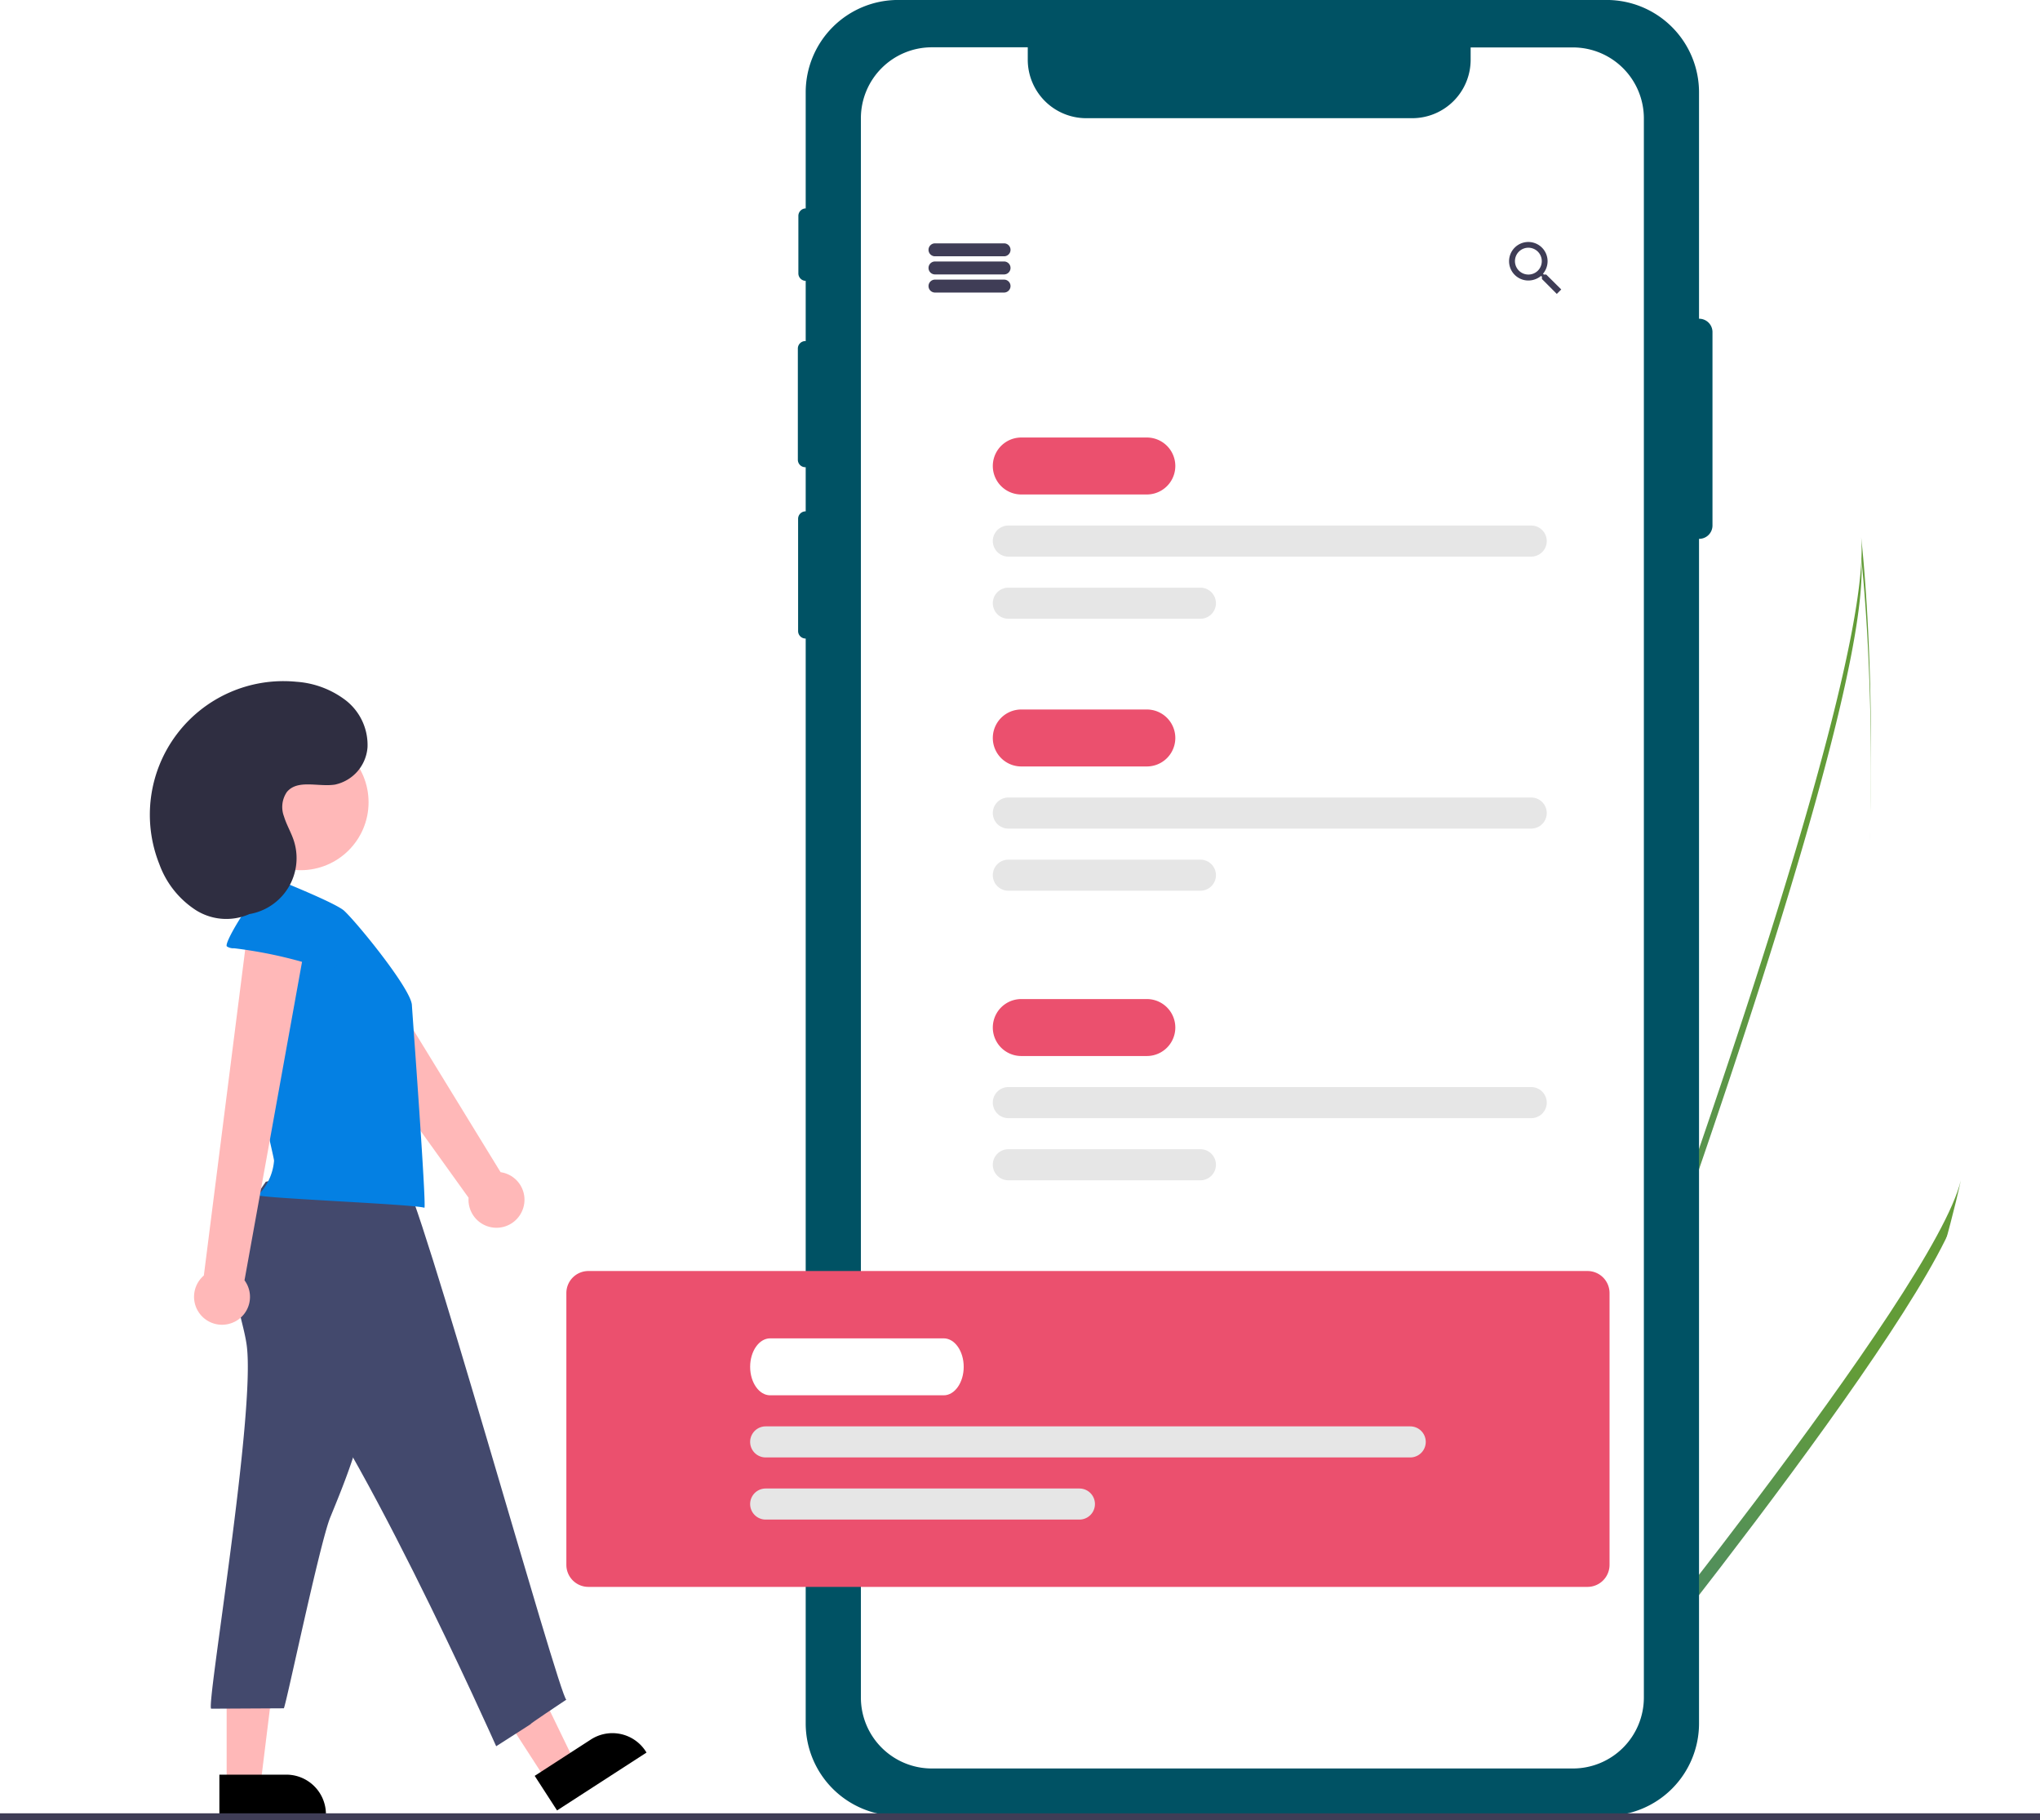 <svg xmlns="http://www.w3.org/2000/svg" xmlns:xlink="http://www.w3.org/1999/xlink" width="300" height="267.616" viewBox="0 0 300 267.616">
  <defs>
    <linearGradient id="linear-gradient" x1="0.028" y1="1.449" x2="0.657" y2="0.244" gradientUnits="objectBoundingBox">
      <stop offset="0" stop-color="#3076a1"/>
      <stop offset="1" stop-color="#639c38"/>
    </linearGradient>
    <filter id="Path_25084">
      <feOffset dy="3" input="SourceAlpha"/>
      <feGaussianBlur stdDeviation="3" result="blur"/>
      <feFlood flood-opacity="0.302" result="color"/>
      <feComposite operator="out" in="SourceGraphic" in2="blur"/>
      <feComposite operator="in" in="color"/>
      <feComposite operator="in" in2="SourceGraphic"/>
    </filter>
    <filter id="Path_25085">
      <feOffset dy="3" input="SourceAlpha"/>
      <feGaussianBlur stdDeviation="3" result="blur-2"/>
      <feFlood flood-opacity="0.302" result="color-2"/>
      <feComposite operator="out" in="SourceGraphic" in2="blur-2"/>
      <feComposite operator="in" in="color-2"/>
      <feComposite operator="in" in2="SourceGraphic"/>
    </filter>
  </defs>
  <g id="Group_27121" data-name="Group 27121" transform="translate(-0.363 0)">
    <g data-type="innerShadowGroup">
      <path id="Path_25084-2" data-name="Path 25084" d="M816.862,448.256A234.692,234.692,0,0,1,796.9,492.063c-.186.318-.373.629-.562.946l-20.7-6.547c.119-.3.249-.635.39-1,8.348-21.588,58.711-153.117,56.45-179.05C832.727,308.533,840.606,378.782,816.862,448.256Z" transform="translate(-558.42 -227.458)" fill="url(#linear-gradient)"/>
      <g transform="matrix(1, 0, 0, 1, 0.36, 0)" filter="url(#Path_25084)">
        <path id="Path_25084-3" data-name="Path 25084" d="M816.862,448.256A234.692,234.692,0,0,1,796.9,492.063c-.186.318-.373.629-.562.946l-20.7-6.547c.119-.3.249-.635.39-1,8.348-21.588,58.711-153.117,56.45-179.05C832.727,308.533,840.606,378.782,816.862,448.256Z" transform="translate(-558.78 -227.46)" fill="#fff"/>
      </g>
    </g>
    <g data-type="innerShadowGroup">
      <path id="Path_25085-2" data-name="Path 25085" d="M815.319,647.22c-.281.288-.57.573-.861.852l-15.526-4.912c.21-.254.454-.553.735-.891,4.6-5.616,18.269-22.428,31.618-40.118,14.345-19.01,28.322-39.031,30.281-47.257C861.173,556.764,848.922,613.71,815.319,647.22Z" transform="translate(-572.843 -381.352)" fill="url(#linear-gradient)"/>
      <g transform="matrix(1, 0, 0, 1, 0.36, 0)" filter="url(#Path_25085)">
        <path id="Path_25085-3" data-name="Path 25085" d="M815.319,647.22c-.281.288-.57.573-.861.852l-15.526-4.912c.21-.254.454-.553.735-.891,4.6-5.616,18.269-22.428,31.618-40.118,14.345-19.01,28.322-39.031,30.281-47.257C861.173,556.764,848.922,613.71,815.319,647.22Z" transform="translate(-573.21 -381.35)" fill="#fff"/>
      </g>
    </g>
    <path id="Path_25086" data-name="Path 25086" d="M646.724,145.869l-.017,0V112.59A13.586,13.586,0,0,0,633.121,99h-104.2a13.586,13.586,0,0,0-13.586,13.586v17.062a1.1,1.1,0,0,0-1.077,1.1V139.2a1.1,1.1,0,0,0,1.077,1.1v8.853h-.055a1.1,1.1,0,0,0-1.1,1.1V166.6a1.1,1.1,0,0,0,1.1,1.1h.055v6.49h-.017a1.1,1.1,0,0,0-1.1,1.1v16.5a1.1,1.1,0,0,0,1.1,1.1h.017V352.4a13.586,13.586,0,0,0,13.586,13.586h104.2A13.586,13.586,0,0,0,646.707,352.4V178.232l.017,0a1.962,1.962,0,0,0,1.962-1.962V147.832a1.962,1.962,0,0,0-1.962-1.963Z" transform="translate(-396.487 -99.004)" fill="#005264"/>
    <path id="Path_25087" data-name="Path 25087" d="M653.676,127.708V359.914a10.434,10.434,0,0,1-10.434,10.43H548.966a10.434,10.434,0,0,1-10.434-10.43V127.708a10.434,10.434,0,0,1,10.434-10.434h14.107v1.831a8.6,8.6,0,0,0,8.592,8.592h47.964a8.592,8.592,0,0,0,8.573-8.592v-1.812h15.04a10.434,10.434,0,0,1,10.434,10.415Z" transform="translate(-411.568 -110.319)" fill="#fff"/>
    <path id="Path_25088" data-name="Path 25088" d="M375.82,440.837a4.089,4.089,0,0,0-5.49,3.03l-33.6,18.267,5.907,6.648,31.2-20.023a4.112,4.112,0,0,0,1.979-7.922Z" transform="matrix(0.052, 0.999, -0.999, 0.052, 498.143, -220.691)" fill="#ffb8b8"/>
    <path id="Path_25089" data-name="Path 25089" d="M194.91,654.778l4.186-2.708-8.452-17.436-6.179,4Z" transform="translate(-114.246 -393.052)" fill="#ffb8b8"/>
    <path id="Path_25090" data-name="Path 25090" d="M0,0H15.669V6.054H5.828A5.828,5.828,0,0,1,0,.226V0Z" transform="translate(95.439 257.683) rotate(147.104)"/>
    <path id="Path_25091" data-name="Path 25091" d="M88.511,657.918H93.5l2.373-19.23H88.511Z" transform="translate(-54.818 -395.562)" fill="#ffb8b8"/>
    <path id="Path_25092" data-name="Path 25092" d="M0,0H15.669V6.054H5.828A5.828,5.828,0,0,1,0,.227V0Z" transform="translate(48.294 266.986) rotate(180)"/>
    <path id="Path_25093" data-name="Path 25093" d="M575.73,194.9H565.452a.952.952,0,0,1,0-1.9H575.73a.952.952,0,0,1,0,1.9Z" transform="translate(-427.651 -157.217)" fill="#3f3d56"/>
    <path id="Path_25094" data-name="Path 25094" d="M575.73,201.9H565.452a.952.952,0,0,1,0-1.9H575.73a.952.952,0,0,1,0,1.9Z" transform="translate(-427.651 -161.552)" fill="#3f3d56"/>
    <path id="Path_25095" data-name="Path 25095" d="M575.73,208.9H565.452a.952.952,0,0,1,0-1.9H575.73a.952.952,0,0,1,0,1.9Z" transform="translate(-427.651 -165.887)" fill="#3f3d56"/>
    <path id="Path_25096" data-name="Path 25096" d="M794.4,197.255h-.346l-.133-.11a2.9,2.9,0,0,0,.678-1.861,2.832,2.832,0,1,0-2.817,2.847,2.942,2.942,0,0,0,1.858-.678l.129.11v.35l2.185,2.189.655-.655Zm-2.619,0a1.972,1.972,0,1,1,1.964-1.979v.008a1.96,1.96,0,0,1-1.949,1.972h-.015Z" transform="translate(-566.65 -156.888)" fill="#3f3d56"/>
    <g id="Group_27120" data-name="Group 27120">
      <path id="Path_25097" data-name="Path 25097" d="M612.151,276.371H593.687a4.187,4.187,0,0,1,0-8.375h18.464a4.187,4.187,0,0,1,0,8.375Z" transform="translate(-443.135 -203.667)" fill="#eb506e"/>
      <path id="Path_25098" data-name="Path 25098" d="M668.678,306.564H591.784a2.284,2.284,0,1,1,0-4.568h76.894a2.284,2.284,0,0,1,0,4.568Z" transform="translate(-443.135 -224.724)" fill="#e6e6e6"/>
      <path id="Path_25099" data-name="Path 25099" d="M620.029,330.564H591.784a2.284,2.284,0,1,1,0-4.568h28.245a2.284,2.284,0,0,1,0,4.568Z" transform="translate(-443.135 -239.588)" fill="#e6e6e6"/>
    </g>
    <g id="Group_27118" data-name="Group 27118" transform="translate(0 -61.267)">
      <path id="Path_25100" data-name="Path 25100" d="M612.151,542.371H593.687a4.187,4.187,0,0,1,0-8.375h18.464a4.187,4.187,0,0,1,0,8.375Z" transform="translate(-443.135 -368.41)" fill="#eb506e"/>
      <path id="Path_25101" data-name="Path 25101" d="M668.678,572.564H591.784a2.284,2.284,0,0,1,0-4.568h76.894a2.284,2.284,0,0,1,0,4.568Z" transform="translate(-443.135 -389.467)" fill="#e6e6e6"/>
      <path id="Path_25102" data-name="Path 25102" d="M620.029,596.564H591.784a2.284,2.284,0,0,1,0-4.568h28.245a2.284,2.284,0,0,1,0,4.568Z" transform="translate(-443.135 -404.331)" fill="#e6e6e6"/>
    </g>
    <g id="Group_27119" data-name="Group 27119" transform="translate(0 -65.514)">
      <path id="Path_25103" data-name="Path 25103" d="M612.151,665.371H593.687a4.187,4.187,0,0,1,0-8.375h18.464a4.187,4.187,0,0,1,0,8.375Z" transform="translate(-443.135 -444.588)" fill="#eb506e"/>
      <path id="Path_25104" data-name="Path 25104" d="M668.678,695.564H591.784a2.284,2.284,0,0,1,0-4.568h76.894a2.284,2.284,0,0,1,0,4.568Z" transform="translate(-443.135 -465.645)" fill="#e6e6e6"/>
      <path id="Path_25105" data-name="Path 25105" d="M620.029,719.564H591.784a2.284,2.284,0,0,1,0-4.568h28.245a2.284,2.284,0,0,1,0,4.568Z" transform="translate(-443.135 -480.509)" fill="#e6e6e6"/>
    </g>
    <path id="Path_25107" data-name="Path 25107" d="M292.655,604.2c1.4,9.855-6.034,53.518-5.207,53.514l10.681-.057c.381-.731,5.284-24.29,6.822-28.07,2.147-5.246,4.313-10.556,5.158-16.159.8-5.261.4-10.621-.114-15.916a1,1,0,0,0-1.165-1.142l-14.332-.739c-2.954-.152-3.654-.8-3.205,2.1C291.6,599.9,292.343,602.008,292.655,604.2Z" transform="translate(-256.023 -406.479)" fill="#43496d"/>
    <path id="Path_25108" data-name="Path 25108" d="M300.2,553.736c-2.912,4.187-5.965,9.007-5,14.02.735,3.807,3.635,6.757,6.372,9.517,10.94,10.986,32.513,59.46,32.513,59.46,10.411-6.662-.248.19,10.316-6.852-.936-.072-22.212-76.552-23.974-76.655C313.3,552.754,307.15,552.058,300.2,553.736Z" transform="translate(-260.754 -379.977)" fill="#43496d"/>
    <path id="Path_25109" data-name="Path 25109" d="M315.471,441.977c-1.479-1.319-11.874-5.387-11.874-5.387a1.784,1.784,0,0,0-.574.017,1.238,1.238,0,0,0-.735,1.479c.126.594-.91,10.363-1.177,14.806-.468,7.753,4.1,25.316,4.057,25.853a8.023,8.023,0,0,1-2.363,5.06c.356.441,22.941,1.327,24.477,1.849.31-.393-1.749-28.25-1.844-29.824C325.28,453.441,317.424,443.786,315.471,441.977Z" transform="translate(-264.504 -308.073)" fill="#0480e3"/>
    <path id="Path_25110" data-name="Path 25110" d="M286.864,513.641a4.089,4.089,0,0,0,1.462-6.1l9.529-52.737-8.892-.117-6.617,52.15a4.112,4.112,0,0,0,4.518,6.8Z" transform="translate(-252.006 -319.292)" fill="#ffb8b8"/>
    <path id="Path_25111" data-name="Path 25111" d="M294.59,452.251a1.686,1.686,0,0,1-1.051-.274c-.529-.453,3.788-7.385,4.64-7.488a21.762,21.762,0,0,1,8.321.324,9.953,9.953,0,0,1,6.426,4.979c.5,1.051-3.141,6.338-4.8,5.562A65.618,65.618,0,0,0,294.59,452.251Z" transform="translate(-259.808 -312.825)" fill="#0480e3"/>
    <circle id="Ellipse_735" data-name="Ellipse 735" cx="9.988" cy="9.988" r="9.988" transform="translate(34.588 107.972)" fill="#ffb8b8"/>
    <path id="Path_25112" data-name="Path 25112" d="M276.215,396.429A8.346,8.346,0,0,0,285,385.495c-.4-1.2-1.062-2.29-1.426-3.5a3.9,3.9,0,0,1,.433-3.6c1.58-1.891,4.624-.7,7.06-1.078a6.067,6.067,0,0,0,4.793-5.508,8.321,8.321,0,0,0-3.187-6.872,13.481,13.481,0,0,0-7.263-2.74,19.64,19.64,0,0,0-20.158,26.835,13.55,13.55,0,0,0,5.408,6.771,8.4,8.4,0,0,0,8.4.273" transform="translate(-241.449 -261.954)" fill="#2f2e41"/>
    <g id="Group_27117" data-name="Group 27117" transform="translate(-2.569 83.156)">
      <path id="Path_25106" data-name="Path 25106" d="M581.672,417.937H434.736A3.239,3.239,0,0,1,431.5,414.7v-39.97a3.239,3.239,0,0,1,3.236-3.236H581.672a3.239,3.239,0,0,1,3.236,3.236V414.7A3.239,3.239,0,0,1,581.672,417.937Z" transform="translate(-345.279 -267.768)" fill="#eb506e"/>
      <path id="Path_25113" data-name="Path 25113" d="M530.965,405.871H505.44c-1.621,0-2.94-1.878-2.94-4.187s1.319-4.187,2.94-4.187h25.525c1.621,0,2.94,1.878,2.94,4.187S532.586,405.871,530.965,405.871Z" transform="translate(-389.252 -283.871)" fill="#fff"/>
      <path id="Path_25114" data-name="Path 25114" d="M599.57,436.064H504.784a2.284,2.284,0,1,1,0-4.568H599.57a2.284,2.284,0,0,1,0,4.568Z" transform="translate(-389.252 -304.928)" fill="#e6e6e6"/>
      <path id="Path_25115" data-name="Path 25115" d="M550.921,460.064H504.784a2.284,2.284,0,0,1,0-4.568h46.137a2.284,2.284,0,0,1,0,4.568Z" transform="translate(-389.252 -319.792)" fill="#e6e6e6"/>
    </g>
    <rect id="Rectangle_8754" data-name="Rectangle 8754" width="300" height="1" transform="translate(0.363 266.616)" fill="#3f3d56"/>
  </g>
</svg>
